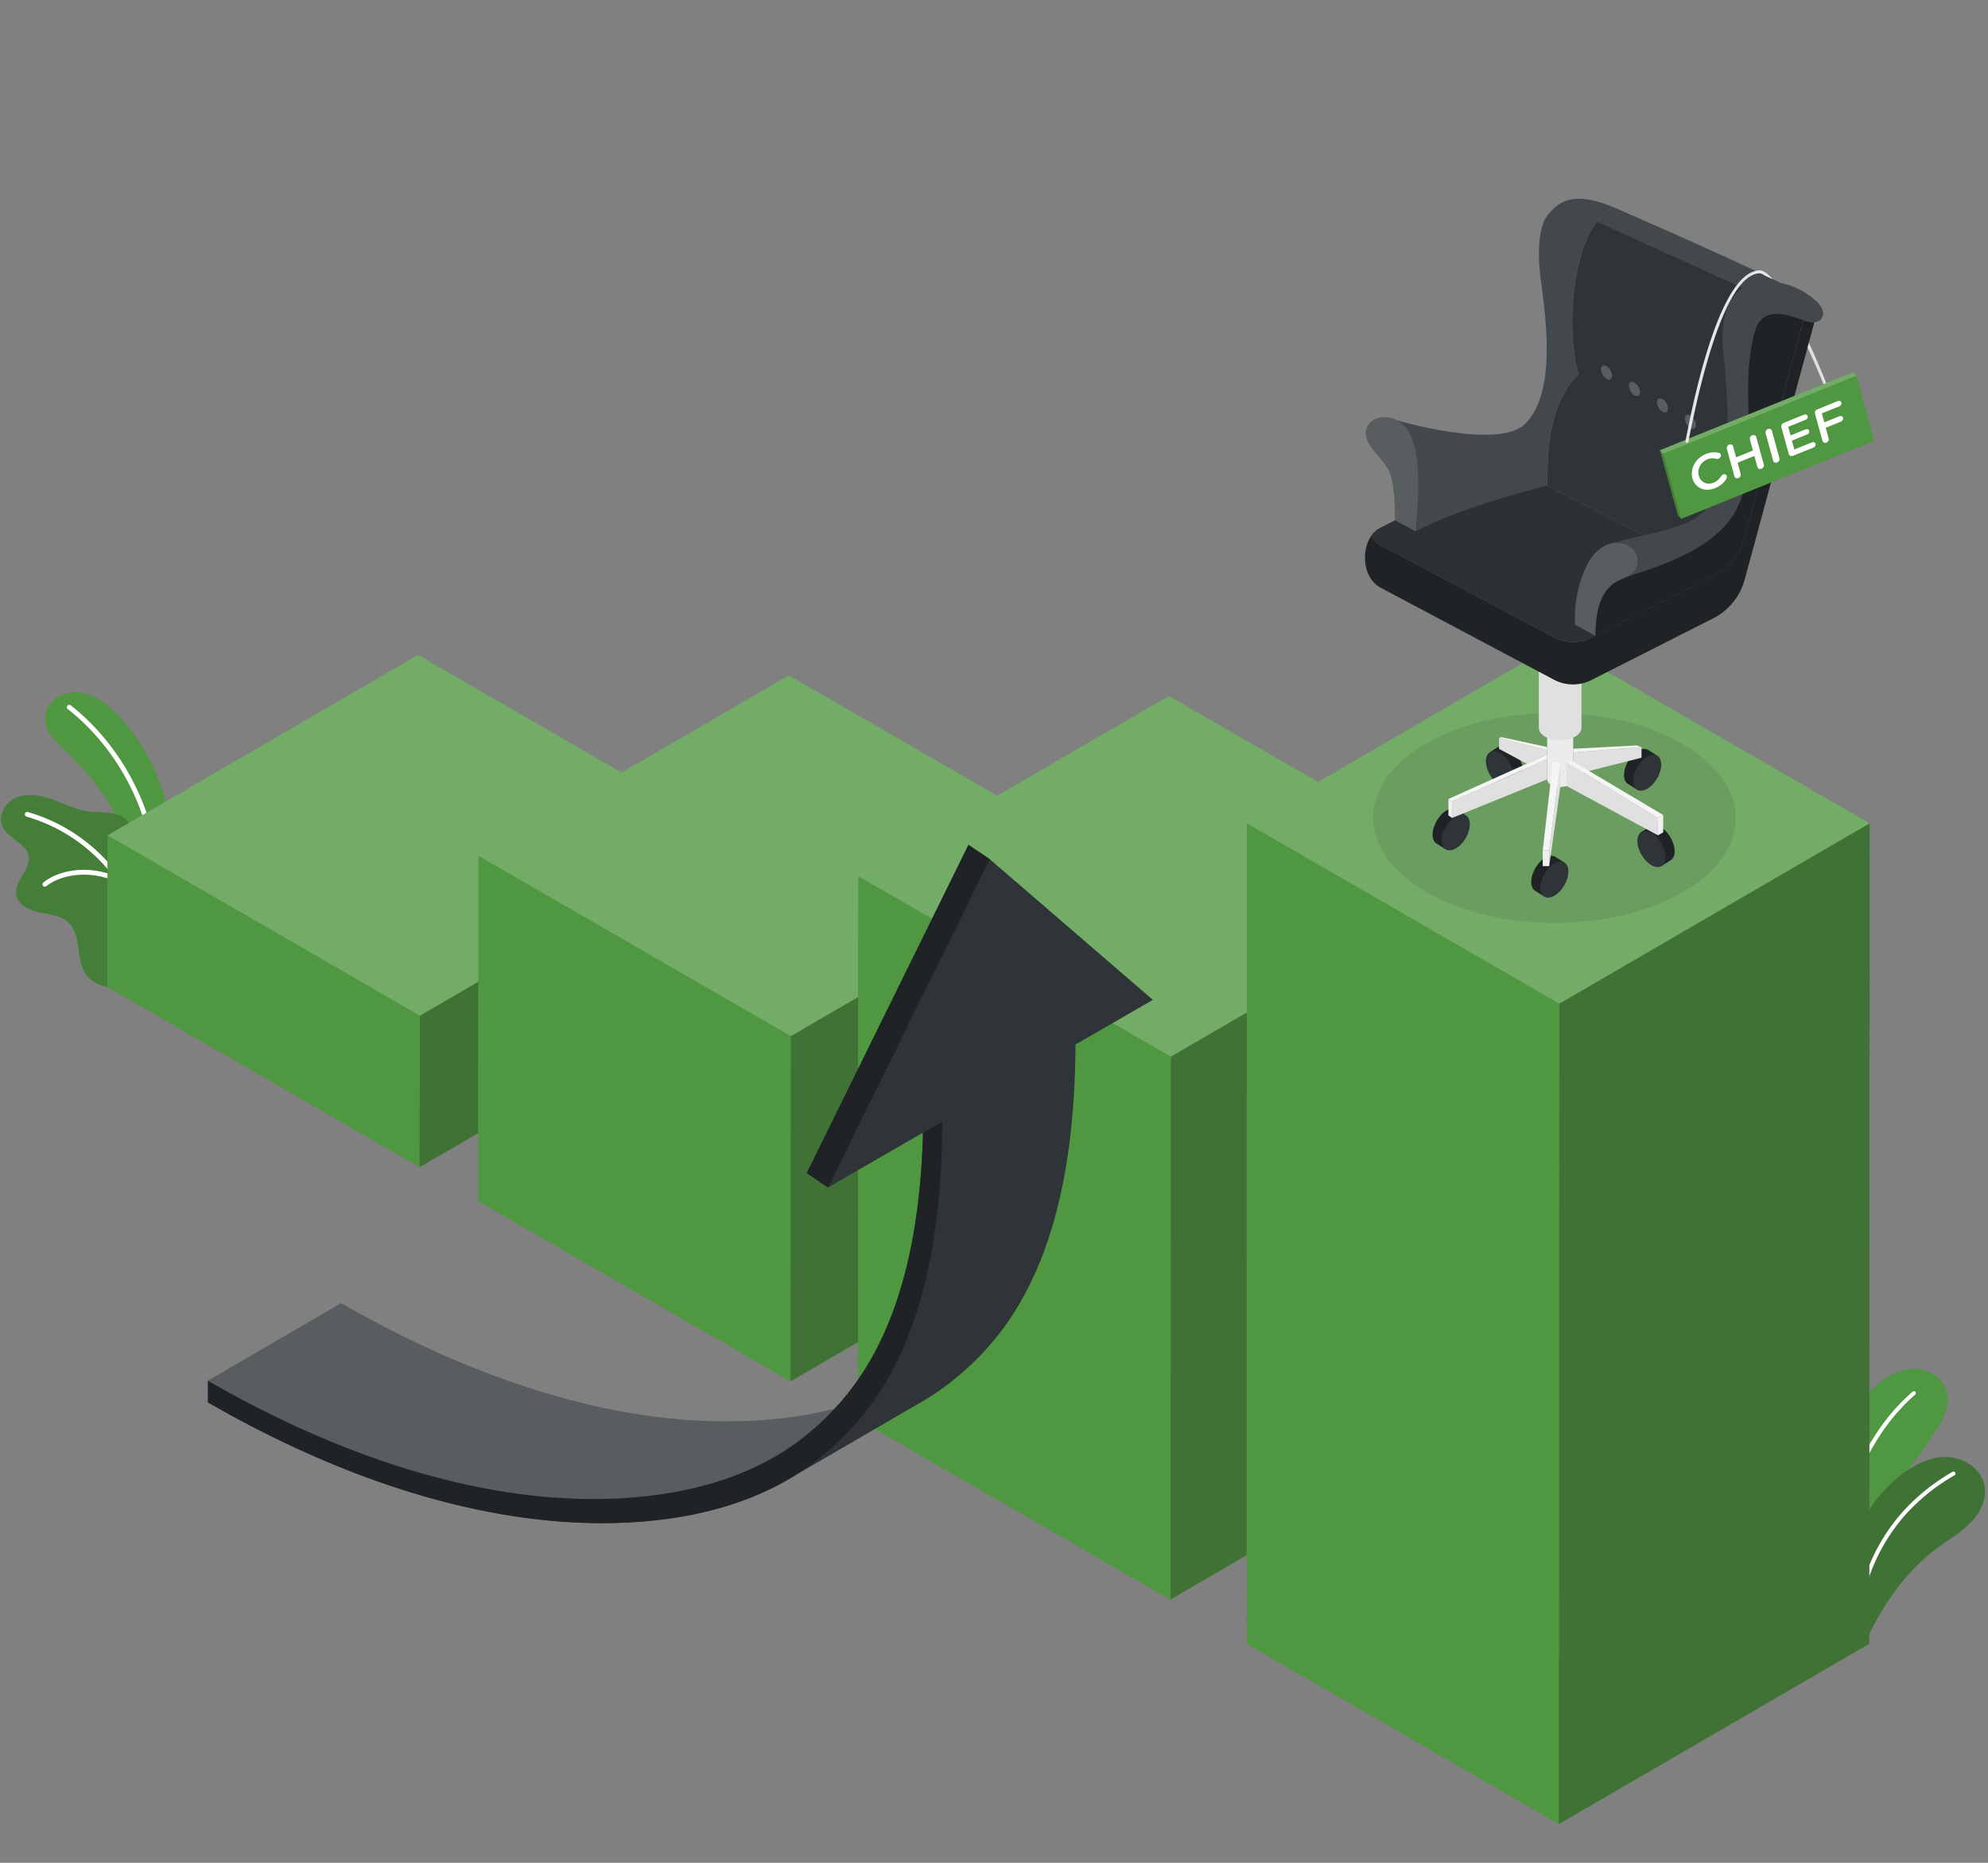 <svg width="318" height="298" fill="none" xmlns="http://www.w3.org/2000/svg"><rect width="100%" height="100%" fill="#808080" stroke="none"/><g clip-path="url(#clip0_1857_12957)"><path d="M295.135 258.159l-3.632-2.98c-.221-5.732-.449-11.762.503-17.416.951-5.653 3.169-11.251 7.218-15.309 1.69-1.698 3.798-3.153 6.18-3.428 2.39-.275 5.048.928 5.874 3.185.857 2.358-.441 4.922-1.817 7.021-2.948 4.474-6.463 8.555-9.349 13.068-2.885 4.513-4.914 10.497-4.977 15.859z" fill="#509741"/><path d="M295.134 258.938l3.633 2.98c2.689-5.669 6.393-10.922 11.503-14.562 1.754-1.243 3.625-2.351 5.095-3.924 1.471-1.572 2.493-3.742 2.068-5.85-.55-2.704-3.412-4.489-6.172-4.505-2.76-.016-5.339 1.384-7.477 3.129-6.55 5.363-10.301 14.436-8.65 22.732z" fill="#509741"/><path opacity=".3" d="M295.134 258.938l3.633 2.98c2.689-5.669 6.393-10.922 11.503-14.562 1.754-1.243 3.625-2.351 5.095-3.924 1.471-1.572 2.493-3.742 2.068-5.85-.55-2.704-3.412-4.489-6.172-4.505-2.76-.016-5.339 1.384-7.477 3.129-6.55 5.363-10.301 14.436-8.65 22.732z" fill="#1B1B1B"/><path d="M293.084 256.791a.316.316 0 01-.314-.322c.149-8.492 2.052-24.186 13.162-33.834a.31.31 0 01.44.032c.11.133.102.33-.031.44-4.687 4.073-12.604 13.823-12.942 33.37a.315.315 0 01-.315.314zm3.814 3.908h-.032a.318.318 0 01-.283-.346c.747-7.635 4.073-18.155 15.734-24.894a.315.315 0 01.432.118c.087.15.04.346-.118.433-11.424 6.605-14.687 16.921-15.419 24.406a.32.32 0 01-.314.283z" fill="#fff"/><path d="M10.345 119.963c-1.424-1.361-3.051-2.847-3.153-4.82-.087-1.754 1.195-3.397 2.83-4.034 1.636-.637 3.523-.369 5.103.385 1.58.763 2.902 1.974 4.089 3.271 6.935 7.572 9.907 18.588 7.713 28.621-.141.66-.37 1.4-.967 1.714-.951.503-2.036-.385-2.689-1.242a19.66 19.66 0 01-3.16-6.259c-.567-1.903-.315-4.01-1.03-5.811-1.746-4.395-5.348-8.586-8.736-11.825z" fill="#509741"/><path d="M25.144 142.529a.377.377 0 01-.377-.377c.015-10.953-5.323-21.961-13.933-28.723a.378.378 0 01-.063-.535.384.384 0 01.534-.063c8.791 6.904 14.24 18.14 14.224 29.321a.384.384 0 01-.385.377z" fill="#fff"/><path d="M20.48 157.626c-2.397.77-5.4.267-6.793-1.833-1.627-2.468-.613-6.274-2.799-8.271-1.226-1.117-3.02-1.227-4.639-1.565-1.62-.338-3.42-1.234-3.664-2.87-.322-2.17 2.351-3.971 1.974-6.141-.37-2.13-3.318-2.799-4.183-4.78-.794-1.809.605-3.995 2.46-4.663 1.856-.676 3.924-.212 5.772.472 1.848.684 3.648 1.596 5.606 1.84 2.037.251 4.388-.15 5.89 1.25 1.997 1.871.857 5.441 2.405 7.698 1.038 1.509 2.988 2.036 4.482 3.098 1.864 1.328 3.012 3.609 2.965 5.897-.048 2.484-1.36 4.285-3.232 5.716-1.997 1.525-3.782 3.357-6.243 4.152z" fill="#509741"/><path opacity=".2" d="M20.48 157.626c-2.397.77-5.4.267-6.793-1.833-1.627-2.468-.613-6.274-2.799-8.271-1.226-1.117-3.02-1.227-4.639-1.565-1.62-.338-3.42-1.234-3.664-2.87-.322-2.17 2.351-3.971 1.974-6.141-.37-2.13-3.318-2.799-4.183-4.78-.794-1.809.605-3.995 2.46-4.663 1.856-.676 3.924-.212 5.772.472 1.848.684 3.648 1.596 5.606 1.84 2.037.251 4.388-.15 5.89 1.25 1.997 1.871.857 5.441 2.405 7.698 1.038 1.509 2.988 2.036 4.482 3.098 1.864 1.328 3.012 3.609 2.965 5.897-.048 2.484-1.36 4.285-3.232 5.716-1.997 1.525-3.782 3.357-6.243 4.152z" fill="#1B1B1B"/><path d="M19.394 140.634a.124.124 0 00-.032-.039 30.776 30.776 0 00-1.124-1.526c-3.499-4.371-8.397-7.619-13.776-9.16a.376.376 0 00-.471.26.382.382 0 00.26.471 26.79 26.79 0 0113.39 8.909c.11.134.204.275.306.417-4.293-1.581-8.673-.684-11.008 1.203a.376.376 0 00-.055.534.386.386 0 00.299.142.338.338 0 00.236-.087c2.312-1.863 7.084-2.697 11.417-.597 2.689 3.947 4.308 8.633 4.591 13.406a.379.379 0 00.378.354h.023a.373.373 0 00.354-.401c-.283-4.954-1.981-9.805-4.788-13.886z" fill="#fff"/><path d="M66.857 104.772l-49.654 28.856-.062 24.249 49.976 28.849 49.645-28.849.071-24.249-49.976-28.856z" fill="#509741"/><path opacity=".2" d="M116.833 133.628l-49.976-28.856-49.654 28.856 49.976 28.857 49.654-28.857z" fill="#fff"/><path opacity=".3" d="M67.18 162.485l-.063 24.241 49.646-28.849.071-24.249-49.654 28.857z" fill="#1B1B1B"/><path d="M126.181 108.043l-49.653 28.856-.063 55.228 49.976 28.857 49.653-28.857.063-55.228-49.976-28.856z" fill="#509741"/><path opacity=".2" d="M176.157 136.899l-49.976-28.856-49.654 28.856 49.976 28.857 49.654-28.857z" fill="#fff"/><path opacity=".3" d="M126.504 165.756l-.063 55.228 49.654-28.857.063-55.228-49.654 28.857z" fill="#1B1B1B"/><path d="M186.939 111.557l-49.653 28.849-.063 86.64 49.976 28.857 49.645-28.857.071-86.64-49.976-28.849z" fill="#509741"/><path opacity=".2" d="M236.915 140.406l-49.976-28.849-49.654 28.849 49.976 28.856 49.654-28.856z" fill="#fff"/><path opacity=".3" d="M187.262 169.262l-.063 86.641 49.646-28.857.071-86.64-49.654 28.856z" fill="#1B1B1B"/><path d="M186.97 111.329l-49.653 28.849-.063 86.75 49.976 28.849 49.653-28.849.063-86.75-49.976-28.849z" fill="#509741"/><path opacity=".2" d="M236.946 140.178l-49.976-28.849-49.654 28.849 49.976 28.856 49.654-28.856z" fill="#fff"/><path opacity=".3" d="M187.293 169.034l-.063 86.743 49.654-28.849.063-86.75-49.654 28.856z" fill="#1B1B1B"/><path d="M249.099 102.853l-49.645 28.857-.071 131.246 49.976 28.848 49.653-28.848.063-131.246-49.976-28.857z" fill="#509741"/><path opacity=".2" d="M299.075 131.71l-49.976-28.857-49.646 28.857 49.976 28.856 49.646-28.856z" fill="#fff"/><path opacity=".3" d="M249.43 160.566l-.071 131.238 49.654-28.848.063-131.246-49.646 28.856z" fill="#1B1B1B"/><path d="M158.323 137.45l-3.404-2.296-25.869 52.507 3.405 2.296 15.191-8.767c-.661 24.682-7.509 37.058-14.153 44.166-.354.094-.708.18-1.062.267l-.621.142c-.409.094-.826.18-1.242.267l-.558.118c-.315.063-.63.118-.944.173-.236.039-.464.086-.7.126-.33.055-.668.102-1.006.157-.22.031-.441.071-.669.102-.369.055-.747.094-1.124.142-.197.023-.393.055-.59.07-.519.063-1.045.11-1.572.158-.055.007-.11.015-.165.015a70.638 70.638 0 01-3.979.244l-.684.024c-.543.015-1.093.023-1.635.031h-.677c-.904 0-1.816-.016-2.728-.039a9.3 9.3 0 00-.472-.016 92.665 92.665 0 01-2.555-.134 62.761 62.761 0 01-.433-.023 104.63 104.63 0 01-2.626-.228 16.319 16.319 0 00-.621-.063c-.771-.087-1.541-.173-2.32-.275-.157-.024-.306-.04-.463-.063a99.117 99.117 0 01-2.572-.385c-.212-.032-.416-.071-.629-.111-.699-.118-1.407-.243-2.115-.377a108.001 108.001 0 01-3.208-.66 6.666 6.666 0 00-.385-.087 74.155 74.155 0 01-2.217-.527c-.26-.063-.511-.126-.77-.196a89.212 89.212 0 01-1.967-.519c-.204-.055-.408-.11-.605-.165-.841-.236-1.69-.48-2.54-.732-.196-.055-.393-.118-.59-.18-.652-.197-1.305-.409-1.965-.622-.267-.086-.543-.173-.818-.267a89.767 89.767 0 01-1.91-.653c-.22-.078-.449-.149-.669-.235-.841-.299-1.682-.606-2.524-.92-.15-.055-.306-.118-.456-.173-.7-.268-1.4-.535-2.1-.818-.274-.11-.55-.22-.817-.33-.605-.244-1.203-.496-1.808-.747-.268-.11-.527-.22-.794-.331-.779-.33-1.55-.668-2.328-1.014a2.849 2.849 0 01-.228-.102 122.95 122.95 0 01-2.547-1.172c-.252-.118-.504-.236-.755-.361a98.595 98.595 0 01-1.856-.897c-.283-.141-.566-.275-.841-.416a119.93 119.93 0 01-1.958-.991c-.22-.11-.433-.22-.653-.33-.857-.449-1.714-.897-2.57-1.361-.465-.251-.929-.511-1.4-.762-.244-.134-.48-.268-.724-.401a207.56 207.56 0 01-2.083-1.18c-.024-.015-.048-.023-.063-.039l-21.316 12.384-.008 3.452c24.146 13.885 47.79 20.498 68.383 19.138 9.804-.645 18.17-3.043 24.98-7.132-.165.102-.331.205-.504.307l21.309-12.384a40.219 40.219 0 005.378-3.735c.228-.189.456-.377.692-.582.07-.055.133-.118.204-.173l.543-.472.188-.165c.236-.212.472-.432.716-.652.039-.04.078-.079.126-.118.204-.189.401-.386.605-.582a5.58 5.58 0 01.22-.212c.197-.197.401-.394.598-.606a2.55 2.55 0 00.141-.149c.244-.252.488-.511.732-.779.063-.063.118-.133.18-.196.189-.213.378-.425.567-.645.07-.079.141-.165.212-.252.228-.267.464-.542.692-.825.016-.016.031-.039.047-.055.244-.299.487-.606.723-.92.071-.087.134-.181.205-.267.188-.244.369-.496.558-.755l.197-.268c.235-.338.479-.684.715-1.038.032-.047.071-.102.102-.157.15-.228.299-.448.449-.684.047-.071.086-.149.133-.22.118-.181.228-.37.338-.558.142-.228.275-.456.417-.692.11-.197.228-.393.338-.59.134-.236.267-.48.401-.723.11-.205.22-.417.33-.629.134-.252.26-.504.393-.763.111-.22.221-.432.323-.66.055-.118.118-.228.173-.354.102-.213.196-.425.299-.637l.141-.299c.205-.456.409-.928.613-1.407.048-.11.087-.221.134-.331.165-.393.323-.794.48-1.203.055-.133.102-.267.157-.401.031-.086.071-.181.102-.267l.165-.48c.158-.424.307-.857.456-1.305.087-.251.173-.511.252-.77.142-.441.283-.881.417-1.337.047-.165.102-.315.149-.48.032-.118.063-.243.102-.361.103-.37.205-.74.307-1.117.087-.314.173-.629.252-.959.102-.385.196-.786.291-1.18.055-.235.117-.464.173-.699.023-.103.039-.205.062-.307.079-.338.15-.684.221-1.038l.235-1.148c.071-.354.134-.723.205-1.085.047-.275.102-.535.149-.81.024-.134.04-.275.063-.409l.165-1.014c.071-.44.134-.873.197-1.321.047-.354.102-.708.149-1.069.032-.244.071-.488.102-.732l.071-.652c.04-.346.079-.7.118-1.062.055-.479.102-.975.15-1.47.031-.362.07-.723.102-1.085l.047-.503c.031-.354.055-.724.079-1.085.023-.346.055-.692.078-1.046.04-.59.071-1.195.102-1.801l.048-.935c0-.063.007-.126.007-.189.032-.802.063-1.628.079-2.453 0-.063.008-.126.008-.189.024-.904.031-1.832.039-2.768v-.275l12.384-7.147-26.089-22.503z" fill="#2E3437"/><path d="M158.323 137.45l-25.868 52.507-3.405-2.296 25.869-52.507 3.404 2.296zm-30.452 98.112c.456-.299.912-.606 1.36-.92.181-.126.354-.252.535-.378.589-.432 1.171-.88 1.737-1.344l.692-.574c.071-.055.134-.118.205-.173.149-.126.299-.26.448-.393.031-.024.063-.056.094-.079l.189-.165c.236-.213.472-.433.716-.653.039-.039.086-.078.125-.118a3.78 3.78 0 00.181-.173c.142-.133.275-.267.417-.401.071-.071.141-.141.22-.212l.142-.142c.149-.149.298-.298.448-.456.047-.047.094-.102.149-.149.165-.173.33-.346.488-.519.078-.086.157-.165.236-.252.062-.062.117-.133.18-.196.189-.212.378-.425.567-.645.07-.079.141-.165.212-.252.071-.086.149-.172.22-.267.157-.189.314-.369.472-.566.015-.016.031-.039.047-.055.063-.079.126-.165.189-.244.18-.22.353-.448.534-.676.071-.086.134-.181.205-.267.141-.189.275-.378.416-.566l.142-.189c.063-.087.126-.181.197-.267.133-.189.267-.394.401-.582.102-.15.204-.299.314-.448.032-.048.071-.103.102-.158.087-.133.173-.275.268-.409.102-.165.212-.322.314-.487.118-.181.228-.37.346-.558.142-.228.275-.456.417-.692.11-.197.228-.393.338-.598l.259-.472c.048-.086.095-.165.142-.251.11-.205.22-.417.33-.629.087-.157.165-.323.252-.488.047-.094.094-.181.141-.275.11-.22.22-.44.323-.66.015-.04.039-.079.055-.11.141-.291.275-.582.416-.873.048-.102.095-.197.142-.299.134-.291.259-.598.385-.896.071-.173.15-.339.22-.511.048-.111.087-.221.134-.331.165-.393.322-.794.48-1.203.055-.133.102-.267.157-.409.063-.157.118-.322.181-.487l.094-.26c.157-.424.307-.857.456-1.297.063-.197.126-.393.197-.59.023-.063.039-.125.063-.188.141-.433.275-.881.416-1.329.008-.024.016-.039.016-.063.079-.26.157-.519.228-.778.102-.37.205-.74.307-1.117.008-.031.016-.071.031-.102.079-.283.15-.566.228-.849.102-.386.197-.787.291-1.18.079-.33.157-.668.236-1.006.079-.338.149-.684.22-1.03.047-.213.087-.425.134-.645.031-.173.071-.338.102-.511.071-.354.134-.723.205-1.085.062-.338.125-.676.18-1.014.008-.063.024-.134.032-.197l.165-1.022c.071-.433.134-.873.197-1.313.047-.354.102-.716.149-1.077.063-.457.118-.913.173-1.384.039-.346.079-.7.118-1.062.055-.479.102-.975.149-1.47.032-.362.071-.724.102-1.085a84.15 84.15 0 00.126-1.596c.024-.346.055-.692.071-1.046.039-.59.071-1.195.102-1.801l.047-.928c.04-.872.071-1.753.087-2.657 0-.063.008-.118.008-.181.023-1.014.039-2.044.039-3.098l-.023-.016-3.043 1.754c-.661 24.681-7.509 37.057-14.153 44.165a46.185 46.185 0 01-4.309 4.034 38.925 38.925 0 01-5.52 3.782 47.524 47.524 0 01-1.738.935c-.377.197-.762.378-1.155.559-.213.102-.425.204-.645.306-.488.22-.975.425-1.471.629-.062.024-.125.055-.188.079-.692.283-1.4.55-2.115.802-.378.134-.755.252-1.14.377-.228.071-.441.15-.669.22-.479.15-.975.291-1.47.425-.244.071-.488.134-.739.197a59.257 59.257 0 01-2.123.511c-.472.102-.936.204-1.415.299l-.37.07a46.62 46.62 0 01-1.525.268c-.221.031-.441.07-.661.102l-1.305.189-.723.094c-.449.055-.897.102-1.345.149l-.668.071c-.661.063-1.329.118-2.005.165-.763.047-1.526.087-2.296.118-.205.008-.417.016-.622.016-.542.016-1.085.023-1.635.031h-.676c-.904 0-1.816-.015-2.728-.039-.048 0-.095-.008-.142-.008a72.597 72.597 0 01-2.878-.149h-.016l-.432-.024h-.024a78.76 78.76 0 01-2.704-.236c-.048-.008-.095-.008-.142-.015-.896-.095-1.8-.197-2.713-.323-.157-.023-.306-.039-.463-.063a106.437 106.437 0 01-3.083-.472l-.126-.023c-.7-.118-1.407-.244-2.115-.378-.22-.039-.44-.078-.66-.125-.85-.165-1.69-.346-2.548-.535a6.652 6.652 0 00-.385-.086 80.895 80.895 0 01-2.217-.527c-.26-.063-.511-.126-.77-.197a89.065 89.065 0 01-1.966-.519c-.016-.008-.04-.008-.056-.016a193.094 193.094 0 01-3.09-.88 13.004 13.004 0 00-.597-.181c-.77-.236-1.541-.48-2.32-.739-.008 0-.023-.008-.031-.008-.779-.252-1.55-.519-2.328-.786-.22-.079-.448-.158-.668-.236a113.58 113.58 0 01-2.602-.952c-.126-.047-.252-.102-.386-.149-.692-.267-1.392-.535-2.091-.81-.276-.11-.543-.22-.818-.33-.802-.322-1.604-.653-2.406-.999-.031-.015-.055-.023-.087-.039-.81-.346-1.62-.692-2.43-1.054-.007 0-.015-.007-.023-.007l-.212-.095c-.85-.377-1.698-.77-2.547-1.171-.252-.118-.512-.244-.763-.362-.614-.291-1.227-.59-1.84-.888l-.85-.425c-.715-.354-1.43-.723-2.154-1.093-.15-.079-.298-.149-.448-.228-.857-.448-1.714-.896-2.571-1.36-.472-.252-.944-.519-1.415-.779-.236-.133-.472-.259-.708-.385a145.99 145.99 0 01-2.147-1.219l-.007 3.452c24.146 13.886 47.79 20.498 68.382 19.138 9.805-.645 18.171-3.043 24.98-7.131.205-.126.417-.252.622-.378.204-.149.416-.291.621-.424z" fill="#1F2325"/><path opacity=".2" d="M36.12 222.486l1.415.778c.857.464 1.714.92 2.571 1.36.15.079.299.15.448.228.716.37 1.44.732 2.155 1.093l.849.425c.613.299 1.227.597 1.84.888.252.118.511.244.763.362.849.401 1.698.794 2.547 1.172l.212.094c.008 0 .016.008.024.008.81.362 1.62.715 2.43 1.054.031.015.055.023.086.039a153.03 153.03 0 003.224 1.329c.7.275 1.392.55 2.091.809.126.048.252.103.386.15.872.33 1.737.645 2.602.951.228.079.448.158.669.236.778.268 1.556.535 2.327.786.008 0 .024.008.031.008.779.252 1.55.496 2.32.739.197.063.393.126.597.181 1.03.315 2.06.606 3.09.881.016.008.04.008.056.016.66.18 1.313.353 1.965.519.26.062.511.125.77.196a114.7 114.7 0 002.604.613c.849.189 1.698.362 2.547.535.22.047.44.087.66.126a97.68 97.68 0 002.116.377c.039.008.078.016.125.024 1.03.173 2.06.33 3.083.472.157.023.306.039.463.063.905.118 1.809.228 2.713.322.047.008.094.008.142.016a81.38 81.38 0 002.705.236h.023l.433.023h.015c.967.063 1.927.118 2.878.15.047 0 .094.007.142.007.912.032 1.824.04 2.728.04h.676c.55-.008 1.093-.016 1.636-.032.204-.008.416-.008.62-.015.771-.032 1.534-.063 2.297-.118a83.354 83.354 0 002.005-.166l.668-.07a69.96 69.96 0 001.345-.15l.723-.094c.44-.055.873-.118 1.305-.189.22-.031.441-.063.661-.102a86.285 86.285 0 001.525-.267c.126-.024.252-.047.37-.071.479-.094.943-.197 1.415-.299.291-.063.582-.126.865-.196.424-.103.841-.205 1.258-.315.252-.063.495-.134.739-.196.495-.134.983-.276 1.47-.425.228-.071.449-.149.669-.22.385-.126.762-.244 1.14-.378a44.798 44.798 0 002.115-.802c.063-.023.126-.055.189-.078.495-.205.99-.409 1.47-.629.22-.095.432-.205.645-.307.385-.181.778-.37 1.156-.558.235-.118.463-.244.691-.362.354-.189.7-.377 1.046-.574a38.968 38.968 0 005.52-3.782 44.2 44.2 0 004.309-4.034c-.354.095-.708.181-1.062.268-.204.047-.409.094-.621.141-.409.095-.826.181-1.242.268l-.559.118c-.314.063-.629.118-.943.173-.236.039-.464.086-.7.125-.33.055-.668.103-1.006.158-.22.031-.441.07-.669.102-.369.055-.747.094-1.124.141-.197.024-.393.055-.59.071-.519.063-1.045.11-1.572.157-.055.008-.11.016-.165.016a70.638 70.638 0 01-3.979.244l-.684.024c-.543.015-1.093.023-1.636.031h-.676c-.904 0-1.816-.016-2.728-.039a9.3 9.3 0 00-.472-.016 96.768 96.768 0 01-2.555-.134l-.433-.023a104.63 104.63 0 01-2.626-.228 14.506 14.506 0 00-.621-.063c-.771-.087-1.541-.173-2.32-.275-.157-.024-.306-.04-.463-.063a94.413 94.413 0 01-2.572-.386c-.212-.031-.416-.07-.629-.11-.699-.118-1.407-.243-2.115-.377a103.21 103.21 0 01-3.208-.661 74.155 74.155 0 01-2.603-.613c-.259-.063-.51-.126-.77-.196-.653-.166-1.313-.339-1.966-.519-.204-.055-.409-.11-.605-.166-.841-.235-1.69-.479-2.54-.731a16.522 16.522 0 01-.59-.181c-.652-.196-1.305-.408-1.965-.621-.267-.086-.543-.173-.818-.267a89.767 89.767 0 01-1.91-.653c-.22-.078-.449-.149-.669-.236a150.62 150.62 0 01-2.524-.92c-.15-.055-.306-.118-.456-.173a113.455 113.455 0 01-2.917-1.148c-.605-.243-1.203-.495-1.808-.746-.268-.111-.527-.221-.794-.331-.779-.33-1.55-.668-2.328-1.014a2.849 2.849 0 01-.228-.102 125.454 125.454 0 01-3.302-1.533 98 98 0 01-1.856-.897c-.283-.141-.566-.275-.841-.417a112.02 112.02 0 01-1.958-.99c-.22-.11-.433-.22-.653-.331a192.9 192.9 0 01-2.57-1.36c-.465-.251-.929-.511-1.4-.762-.244-.134-.48-.268-.724-.401a198.98 198.98 0 01-2.083-1.18c-.024-.016-.048-.023-.063-.039l-21.316 12.384c.715.409 1.43.817 2.146 1.218.244.134.472.26.708.386z" fill="#fff"/><path opacity=".1" d="M269.073 118.972c11.362 6.558 11.425 17.196.134 23.753-11.291 6.558-29.651 6.558-41.012 0-11.362-6.557-11.425-17.195-.134-23.753 11.283-6.558 29.651-6.558 41.012 0z" fill="#1B1B1B"/><path d="M283.535 44.653l-1.258-.598c2.831 2.068 7.698 13.155 9.522 17.676.047.126.189.18.307.133a.24.24 0 00.133-.306c-.613-1.541-5.197-12.895-8.704-16.905z" fill="#E0E0E0"/><path d="M263.972 122.817l1.125-1.926-1.463-.928v.008c-.409-.252-.983-.236-1.62.133-1.242.716-2.241 2.453-2.241 3.877 0 .731.276 1.234.7 1.462l1.439.912 1.187-2.028c.362-.449.669-.968.873-1.51z" fill="#1F2325"/><path d="M263.475 121.024c1.243-.715 2.249-.141 2.257 1.282.008 1.431-.999 3.161-2.241 3.876-1.242.716-2.249.142-2.257-1.281-.007-1.424.999-3.153 2.241-3.877z" fill="#2E3437"/><path d="M239.433 122.267l-1.124-1.927 1.462-.928v.008c.409-.251.983-.236 1.62.134 1.242.715 2.241 2.453 2.241 3.876 0 .731-.275 1.235-.7 1.463l-1.439.912-1.187-2.029a5.545 5.545 0 01-.873-1.509z" fill="#1F2325"/><path d="M239.936 120.482c-1.242-.716-2.248-.142-2.256 1.281-.008 1.431.998 3.161 2.241 3.877 1.242.715 2.248.141 2.256-1.282 0-1.431-1.006-3.161-2.241-3.876z" fill="#2E3437"/><path d="M247.484 117.494h4.168v7.186c0 .307-.205.622-.614.857-.817.472-2.138.472-2.948 0-.409-.235-.606-.542-.606-.857v-7.186z" fill="#EBEBEB"/><path d="M262.574 119.507v1.706l-10.922 2.76v-3.625l10.922-.841z" fill="#E0E0E0"/><path d="M262.574 119.507l-.763-.26-10.159.535v.566l10.922-.841z" fill="#F5F5F5"/><path d="M263.675 135.028l-1.124-1.927 1.462-.927v.008c.409-.252.983-.236 1.62.133 1.242.716 2.241 2.453 2.241 3.877 0 .731-.275 1.234-.7 1.462l-1.439.912-1.187-2.029a5.37 5.37 0 01-.873-1.509z" fill="#1F2325"/><path d="M264.171 133.235c-1.243-.715-2.249-.141-2.257 1.282-.008 1.431.999 3.161 2.241 3.876 1.242.716 2.249.142 2.257-1.282 0-1.423-.999-3.16-2.241-3.876z" fill="#2E3437"/><path d="M249.128 139.919l1.125-1.927-1.463-.928v.008c-.409-.251-.983-.236-1.619.134-1.243.715-2.241 2.453-2.241 3.876 0 .731.275 1.235.699 1.463l1.439.912 1.188-2.029c.361-.448.66-.967.872-1.509z" fill="#1F2325"/><path d="M248.624 138.134c1.242-.716 2.248-.142 2.256 1.281.008 1.431-.998 3.161-2.241 3.877-1.242.715-2.248.141-2.256-1.282 0-1.423.998-3.161 2.241-3.876z" fill="#2E3437"/><path d="M233.355 132.355l1.124-1.927-1.462-.928v.008c-.409-.251-.983-.236-1.62.134-1.242.715-2.241 2.453-2.241 3.876 0 .731.275 1.235.7 1.463l1.439.912 1.187-2.029c.362-.448.669-.967.873-1.509z" fill="#1F2325"/><path d="M232.858 130.57c1.242-.716 2.249-.142 2.257 1.281.008 1.431-.999 3.161-2.241 3.877-1.242.715-2.249.141-2.257-1.282-.008-1.423.999-3.161 2.241-3.876z" fill="#2E3437"/><path d="M265.199 130.853v2.775l-14.625-7.902v-3.829l14.625 8.956z" fill="#E0E0E0"/><path d="M266.048 130.381l-14.632-8.696-.842.212 14.625 8.956.849-.472z" fill="#F5F5F5"/><path d="M266.048 133.149l-.849.479v-2.775l.849-.472v2.768z" fill="#F0F0F0"/><path d="M249.593 121.897l-1.784 14.137v2.532l1.784-12.683v-3.986z" fill="#E0E0E0"/><path d="M247.807 136.034h-1.03v2.524h1.03v-2.524z" fill="#F0F0F0"/><path d="M246.777 136.034l1.62-14.137h1.195l-1.785 14.137h-1.03z" fill="#F5F5F5"/><path d="M232.277 128.203v2.65l15.207-6.18v-3.248l-15.207 6.778z" fill="#E0E0E0"/><path d="M231.688 130.46l.589.393v-2.65l-.589-.385v2.642z" fill="#F0F0F0"/><path d="M234.086 127.393l-1.809.81-.589-.385 15.796-7.116v.723l-13.398 5.968z" fill="#F5F5F5"/><path d="M239.785 118.06v1.738l4.435 2.374 3.263-1.47v-.716l-7.698-1.926z" fill="#E0E0E0"/><path d="M239.785 118.06l.354-.142 7.344 1.589v.479l-7.698-1.926z" fill="#F5F5F5"/><path d="M246.156 104.685h6.817v11.755c0 .503-.338 1.014-1.006 1.4-1.337.77-3.491.77-4.82 0-.661-.386-.991-.889-.991-1.4v-11.755z" fill="#E0E0E0"/><path d="M219.295 85.791a4.402 4.402 0 001.478 1.392l27.795 14.758a6.487 6.487 0 005.984.055l19.468-9.86a9.878 9.878 0 005.064-6.22l9.396-34.706c.157.048.314.103.471.142.401.11.81.204 1.227.189.016 0 .039-.008.055-.008L279.084 92.71a9.878 9.878 0 01-5.064 6.22l-19.468 9.86a6.49 6.49 0 01-5.984-.055l-27.795-14.759c-2.776-1.565-3.043-5.81-1.478-8.185z" fill="#1F2325"/><path d="M220.594 84.54l20.137-10.33 26.521 13.641c-.865.212-1.738.385-2.61.558-2.281.456-4.608.96-6.589 2.178-1.982 1.219-3.586 3.303-3.594 5.63l.708 5.473-.621.314a6.487 6.487 0 01-5.984-.055l-27.795-14.758a4.402 4.402 0 01-1.478-1.392c.354-.527.786-.967 1.305-1.258z" fill="#2E3437"/><path opacity=".1" d="M220.594 84.54l20.137-10.33 26.521 13.641c-.865.212-1.738.385-2.61.558-2.281.456-4.608.96-6.589 2.178-1.982 1.219-3.586 3.303-3.594 5.63l.708 5.473-.621.314a6.487 6.487 0 01-5.984-.055l-27.795-14.758a4.402 4.402 0 01-1.478-1.392c.354-.527.786-.967 1.305-1.258z" fill="#1B1B1B"/><path d="M223.516 67.266s16.166 4.757 20.443.558c5.315-5.22 3.09-18.383 2.453-23.533-.637-5.15 0-8.712 1.423-10.221 1.423-1.502 3.484-3.727 10.183-.952-6.77 3.483-7.643 20.058-5.504 26.71-5.308 5.465-4.946 13.925-5.048 17.856 0 0-13.807 3.374-21.018 7.336l-2.932-17.754z" fill="#2E3437"/><path opacity=".1" d="M223.516 67.266s16.166 4.757 20.443.558c5.315-5.22 3.09-18.383 2.453-23.533-.637-5.15 0-8.712 1.423-10.221 1.423-1.502 3.484-3.727 10.183-.952-6.77 3.483-7.643 20.058-5.504 26.71-5.308 5.465-4.946 13.925-5.048 17.856 0 0-13.807 3.374-21.018 7.336l-2.932-17.754z" fill="#fff"/><path d="M226.451 85.013l-3.31-1.785c0-9.09-1.345-8.201-3.853-11.763-2.508-3.562 1.337-5.787 4.23-4.199 2.894 1.588 4.065 6.353 2.933 17.747z" fill="#2E3437"/><path opacity=".2" d="M226.451 85.013l-3.31-1.785c0-9.09-1.345-8.201-3.853-11.763-2.508-3.562 1.337-5.787 4.23-4.199 2.894 1.588 4.065 6.353 2.933 17.747z" fill="#fff"/><path d="M258.028 33.118s18.108 7.847 26.923 12.203l-.645 3.216-28.88-13.115c.747-.999 1.612-1.793 2.602-2.304z" fill="#2E3437"/><path opacity=".1" d="M258.028 33.118s18.108 7.847 26.923 12.203l-.645 3.216-28.88-13.115c.747-.999 1.612-1.793 2.602-2.304z" fill="#fff"/><path d="M252.524 59.828c-1.824-5.677-1.454-18.58 2.91-24.406l28.88 13.115-6.597 33.087-10.458 6.235-19.775-10.175c.095-3.931-.267-12.4 5.04-17.856z" fill="#2E3437"/><path d="M270.396 66.456c-.487-.283-.888-.055-.888.504 0 .566.393 1.25.88 1.533.488.283.889.055.889-.511.008-.558-.393-1.243-.881-1.526zm-4.465-2.626c-.487-.283-.888-.055-.888.503 0 .567.393 1.25.881 1.534.487.283.888.055.888-.511 0-.559-.393-1.243-.881-1.526zm-4.476-2.626c-.488-.283-.889-.055-.889.503 0 .566.394 1.25.881 1.533.488.283.889.055.889-.51.007-.559-.394-1.243-.881-1.526zm-4.465-2.626c-.487-.283-.888-.055-.888.503 0 .566.393 1.25.88 1.533.488.283.889.055.889-.51 0-.559-.393-1.243-.881-1.526z" fill="#2E3437"/><path opacity=".2" d="M270.396 66.456c-.487-.283-.888-.055-.888.504 0 .566.393 1.25.88 1.533.488.283.889.055.889-.511.008-.558-.393-1.243-.881-1.526zm-4.465-2.626c-.487-.283-.888-.055-.888.503 0 .567.393 1.25.881 1.534.487.283.888.055.888-.511 0-.559-.393-1.243-.881-1.526zm-4.476-2.626c-.488-.283-.889-.055-.889.503 0 .566.394 1.25.881 1.533.488.283.889.055.889-.51.007-.559-.394-1.243-.881-1.526zm-4.465-2.626c-.487-.283-.888-.055-.888.503 0 .566.393 1.25.88 1.533.488.283.889.055.889-.51 0-.559-.393-1.243-.881-1.526z" fill="#fff"/><path d="M258.05 90.595c1.982-1.219 4.309-1.722 6.589-2.178.865-.173 1.746-.346 2.611-.558 1.399-.338 2.775-.778 4.033-1.47 3.193-1.762 5.339-5.064 6.369-8.563 1.03-3.499 1.054-7.218.834-10.859-.22-3.64-.669-7.28-.559-10.929.063-2.123.386-4.395 1.825-5.96 1.478-1.612 3.868-2.115 6.038-1.816.716.094 1.408.275 2.1.495l.959 1.125-.37 1.36-9.396 34.706a9.817 9.817 0 01-4.316 5.787c-.244.15-.488.299-.747.425l-18.848 9.545-.707-5.472c.008-2.336 1.604-4.42 3.585-5.638z" fill="#1F2325"/><path d="M258.027 86.86c6.896-1.965 13.666-2.225 16.166-7.17 2.493-4.954 2.674-11.787 1.423-23.675-.165-1.77-.11-3.287.111-4.6.731-4.45 3.412-6.345 6.486-6.393 3.028-.047 6.015 1.054 8.248 3.098.417.386.818.81 1.023 1.345.204.527.173 1.18-.205 1.604-.259.299-.66.448-1.061.48-.016 0-.04.007-.055.007-.417.024-.826-.07-1.227-.188l-.472-.142c-.841-.267-1.675-.582-2.532-.794-1.022-.252-2.115-.338-3.105 0-.991.338-1.683 1.219-1.99 2.225-2.909 9.498.779 19.697-2.492 27.544-2.674 7.131-11.92 10.088-18.438 12.203.629-.3 1.226-.63 1.627-1.188.7-.967.535-2.406-.251-3.302-.787-.889-2.076-1.25-3.256-1.054z" fill="#2E3437"/><path opacity=".1" d="M258.027 86.86c6.896-1.965 13.666-2.225 16.166-7.17 2.493-4.954 2.674-11.787 1.423-23.675-.165-1.77-.11-3.287.111-4.6.731-4.45 3.412-6.345 6.486-6.393 3.028-.047 6.015 1.054 8.248 3.098.417.386.818.81 1.023 1.345.204.527.173 1.18-.205 1.604-.259.299-.66.448-1.061.48-.016 0-.04.007-.055.007-.417.024-.826-.07-1.227-.188l-.472-.142c-.841-.267-1.675-.582-2.532-.794-1.022-.252-2.115-.338-3.105 0-.991.338-1.683 1.219-1.99 2.225-2.909 9.498.779 19.697-2.492 27.544-2.674 7.131-11.92 10.088-18.438 12.203.629-.3 1.226-.63 1.627-1.188.7-.967.535-2.406-.251-3.302-.787-.889-2.076-1.25-3.256-1.054z" fill="#fff"/><path d="M253.247 91.743c.432-1.108.975-2.194 1.761-3.09.786-.896 1.84-1.588 3.019-1.785 1.18-.196 2.469.165 3.263 1.062.787.896.952 2.335.252 3.302-.401.558-.999.889-1.628 1.187-.511.236-1.045.456-1.517.747-1.313.802-2.162 2.21-2.603 3.68-.44 1.47-.527 3.027-.605 4.561l-.024.298-3.231-1.792a19.797 19.797 0 011.313-8.17z" fill="#2E3437"/><path opacity=".2" d="M253.247 91.743c.432-1.108.975-2.194 1.761-3.09.786-.896 1.84-1.588 3.019-1.785 1.18-.196 2.469.165 3.263 1.062.787.896.952 2.335.252 3.302-.401.558-.999.889-1.628 1.187-.511.236-1.045.456-1.517.747-1.313.802-2.162 2.21-2.603 3.68-.44 1.47-.527 3.027-.605 4.561l-.024.298-3.231-1.792a19.797 19.797 0 011.313-8.17z" fill="#fff"/><path d="M296.939 60.103l-.519-.566-30.908 12.486 2.878 10.418.518.567 30.901-12.494-2.87-10.41z" fill="#509741"/><path opacity=".2" d="M265.512 72.023l2.878 10.419.518.566-2.877-10.419-.519-.566z" fill="#1B1B1B"/><path opacity=".2" d="M296.939 60.103l-.519-.566-30.908 12.486.519.566 30.908-12.486z" fill="#fff"/><path d="M282.141 74.327l-1.219-4.427a.436.436 0 00-.236-.275h-.023c-.024-.008-.056-.008-.079-.016-.032-.008-.055-.015-.087-.015h-.007c-.008 0-.016 0-.024.007a.538.538 0 00-.181.04.595.595 0 00-.307.267v.008c-.023.04-.031.086-.047.126l-.023.063a.542.542 0 00.008.196l.487 1.77-2.689 1.084-.488-1.769a.406.406 0 00-.322-.29.228.228 0 00-.079-.016h-.023c-.008 0-.016.008-.024.008a.476.476 0 00-.173.031.773.773 0 00-.188.118.576.576 0 00-.126.157v.008c-.024.04-.032.087-.047.126l-.024.063a.543.543 0 00.008.196l1.219 4.427a.41.41 0 00.086.165c.024.024.055.04.087.063.015.008.031.024.047.032.008 0 .008.007.015.007.04.016.079.016.118.024.016 0 .024.008.04.008.008 0 .023.008.031.008a.514.514 0 00.205-.047c.275-.11.432-.401.361-.653l-.495-1.8 2.689-1.086.495 1.8c.032.11.103.19.197.245.016.007.024.015.039.023.032.016.079.016.118.024.016 0 .024.008.04.008.007 0 .015.008.023.008.032 0 .071-.016.11-.024.032-.008.063-.008.095-.024.306-.126.463-.416.393-.668zm-5.929 1.808a.362.362 0 00-.221-.243h-.007a.855.855 0 00-.15-.032h-.023c-.048 0-.095.016-.15.032-.008 0-.023 0-.031.008a.567.567 0 00-.268.22c-.023.04-.055.078-.086.118-.047.063-.087.126-.134.188-.016.016-.023.032-.039.048 0 .007-.008.007-.008.015-.047.055-.102.11-.149.158-.032.031-.063.07-.095.102-.008.008-.015.016-.023.016-.008.007-.016.007-.016.015-.047.04-.094.071-.142.11a.956.956 0 01-.149.11l-.008.008c-.008 0-.008.008-.016.008-.055.032-.11.055-.165.087-.07.039-.141.078-.22.11-.008 0-.016.008-.023.008a3.25 3.25 0 01-.252.078c-.024.008-.039.016-.063.016l-.071.023c-.92.174-1.722-.338-1.965-1.242v-.008a2.126 2.126 0 01-.055-.802v-.008c.015-.125.047-.259.086-.377a.314.314 0 01.039-.087 2.213 2.213 0 01.299-.566c.016-.015.024-.031.039-.047.071-.094.15-.18.236-.26l.016-.015c.024-.023.055-.04.087-.063.18-.15.385-.283.613-.377a2.125 2.125 0 011.47-.071.566.566 0 00.33-.032c.276-.11.433-.393.362-.652a.385.385 0 00-.118-.189.441.441 0 00-.157-.086c-.008 0-.008-.008-.016-.008a1.973 1.973 0 00-.228-.04c-.047-.007-.102-.023-.149-.03-.039-.009-.079-.009-.118-.017a2.696 2.696 0 00-.44-.008 3.479 3.479 0 00-.598.095c-.181.047-.37.102-.566.18a4.163 4.163 0 00-.59.3l-.016.015c-.173.11-.338.228-.487.362a1.44 1.44 0 00-.039.04 2.954 2.954 0 00-.378.4c-.016.024-.031.047-.055.071a4.22 4.22 0 00-.299.456s0 .008-.007.008c-.056.094-.087.204-.126.299-.032.078-.079.157-.103.243-.031.095-.047.197-.062.291-.024.095-.048.181-.063.268-.016.126-.016.26-.016.385 0 .063-.008.126-.008.189.016.188.047.385.094.566l.008.016c.055.196.126.377.22.55.032.055.071.102.103.157.07.102.133.212.22.299.063.07.134.126.204.189.047.039.079.086.126.118a.53.53 0 00.087.055c.023.015.039.023.062.039.087.055.173.11.26.15.024.007.039.023.063.039.645.283 1.447.29 2.264-.04.912-.37 1.439-.88 1.848-1.54.032-.134.071-.276.032-.418zm8.428-2.815l-1.218-4.426a.41.41 0 00-.291-.283c-.032-.008-.071-.024-.11-.024h-.024c-.008 0-.016.008-.023.008-.055 0-.11.016-.173.031a.76.76 0 00-.189.118.595.595 0 00-.126.158v.007c-.024.04-.031.087-.047.126-.008.024-.016.04-.024.063a.543.543 0 00.008.197l1.219 4.427c.047.18.204.283.385.29.008 0 .024.008.032.008a.512.512 0 00.204-.047c.291-.11.448-.4.377-.652zm2.115-.385s.008 0 0 0c.008-.008.008-.008 0 0l1.077-.432 2.249-.904c.244-.095.393-.362.322-.598a.358.358 0 00-.377-.267h-.008a.45.45 0 00-.173.031l-2.823 1.14-.393-1.415 2.422-.975c.244-.094.393-.362.338-.59a.35.35 0 00-.212-.243c-.024-.008-.055-.008-.079-.016a.274.274 0 00-.078-.016h-.008a.476.476 0 00-.173.031l-2.422.975-.377-1.376 2.783-1.124a.446.446 0 00.165-.102.5.5 0 00.173-.48v-.008c-.008-.015-.016-.023-.024-.039a.303.303 0 00-.062-.11.42.42 0 00-.134-.094h-.008a.44.44 0 00-.141-.024h-.024a.67.67 0 00-.173.031l-3.271 1.322a.76.76 0 00-.189.117.572.572 0 00-.125.158v.007c-.024.04-.032.087-.048.126l-.023.063a.543.543 0 00.008.197l1.195 4.34c.015.07.055.126.094.173 0 .008.008.008.016.008.016.016.031.016.039.031a.26.26 0 00.079.055c.008.008.023.008.031.008.016.008.04.008.055.008.024.008.047.016.079.016.008 0 .016.008.024.008.031 0 .07-.016.11-.024h.015c.024 0 .047 0 .071-.008zm7.681-6.392a.428.428 0 00-.173.04h-.008l-2.43.982-.401-1.439 2.792-1.124c.243-.102.401-.37.338-.598a.346.346 0 00-.22-.244h-.008a.836.836 0 00-.15-.031h-.023c-.055 0-.11.016-.165.031h-.008l-3.287 1.33a.692.692 0 00-.181.11l-.008.007a.601.601 0 00-.125.157v.008c-.016.04-.024.079-.04.11-.008.024-.023.047-.023.079-.008.055 0 .11.008.165v.032l1.21 4.387a.355.355 0 00.095.165c.008.008.008.008.016.008.007.008.023.016.039.031.023.016.047.04.071.056.007 0 .007.007.015.007.04.016.095.024.142.024h.008c.008 0 .015.008.031.008s.04-.008.055-.008c.024 0 .047-.008.071-.016.024-.008.047-.008.071-.015h.008c.023-.008.047-.032.07-.048.008 0 .016-.008.016-.008a.145.145 0 00.039-.023.176.176 0 00.04-.024s.008 0 .008-.008c.157-.141.235-.353.18-.542l-.471-1.722 2.429-.983c.244-.102.401-.37.338-.605-.031-.197-.188-.3-.369-.3z" fill="#fff"/><path d="M281.451 43.245h-.047a2.846 2.846 0 00-.622.103c-4.08 1.038-7.949 10.473-11.173 27.22a.24.24 0 00.189.276c.016 0 .032.008.047.008.11 0 .213-.079.236-.19 1.911-9.906 5.944-26.693 11.346-26.937h.032c.055 0 .11.016.165.024.204.039.424.141.652.314l1.258.598c-.762-.889-1.47-1.416-2.083-1.416z" fill="#E6E6E6"/></g><defs><clipPath id="clip0_1857_12957"><path fill="#fff" d="M0 0h317.657v298H0z"/></clipPath></defs></svg>